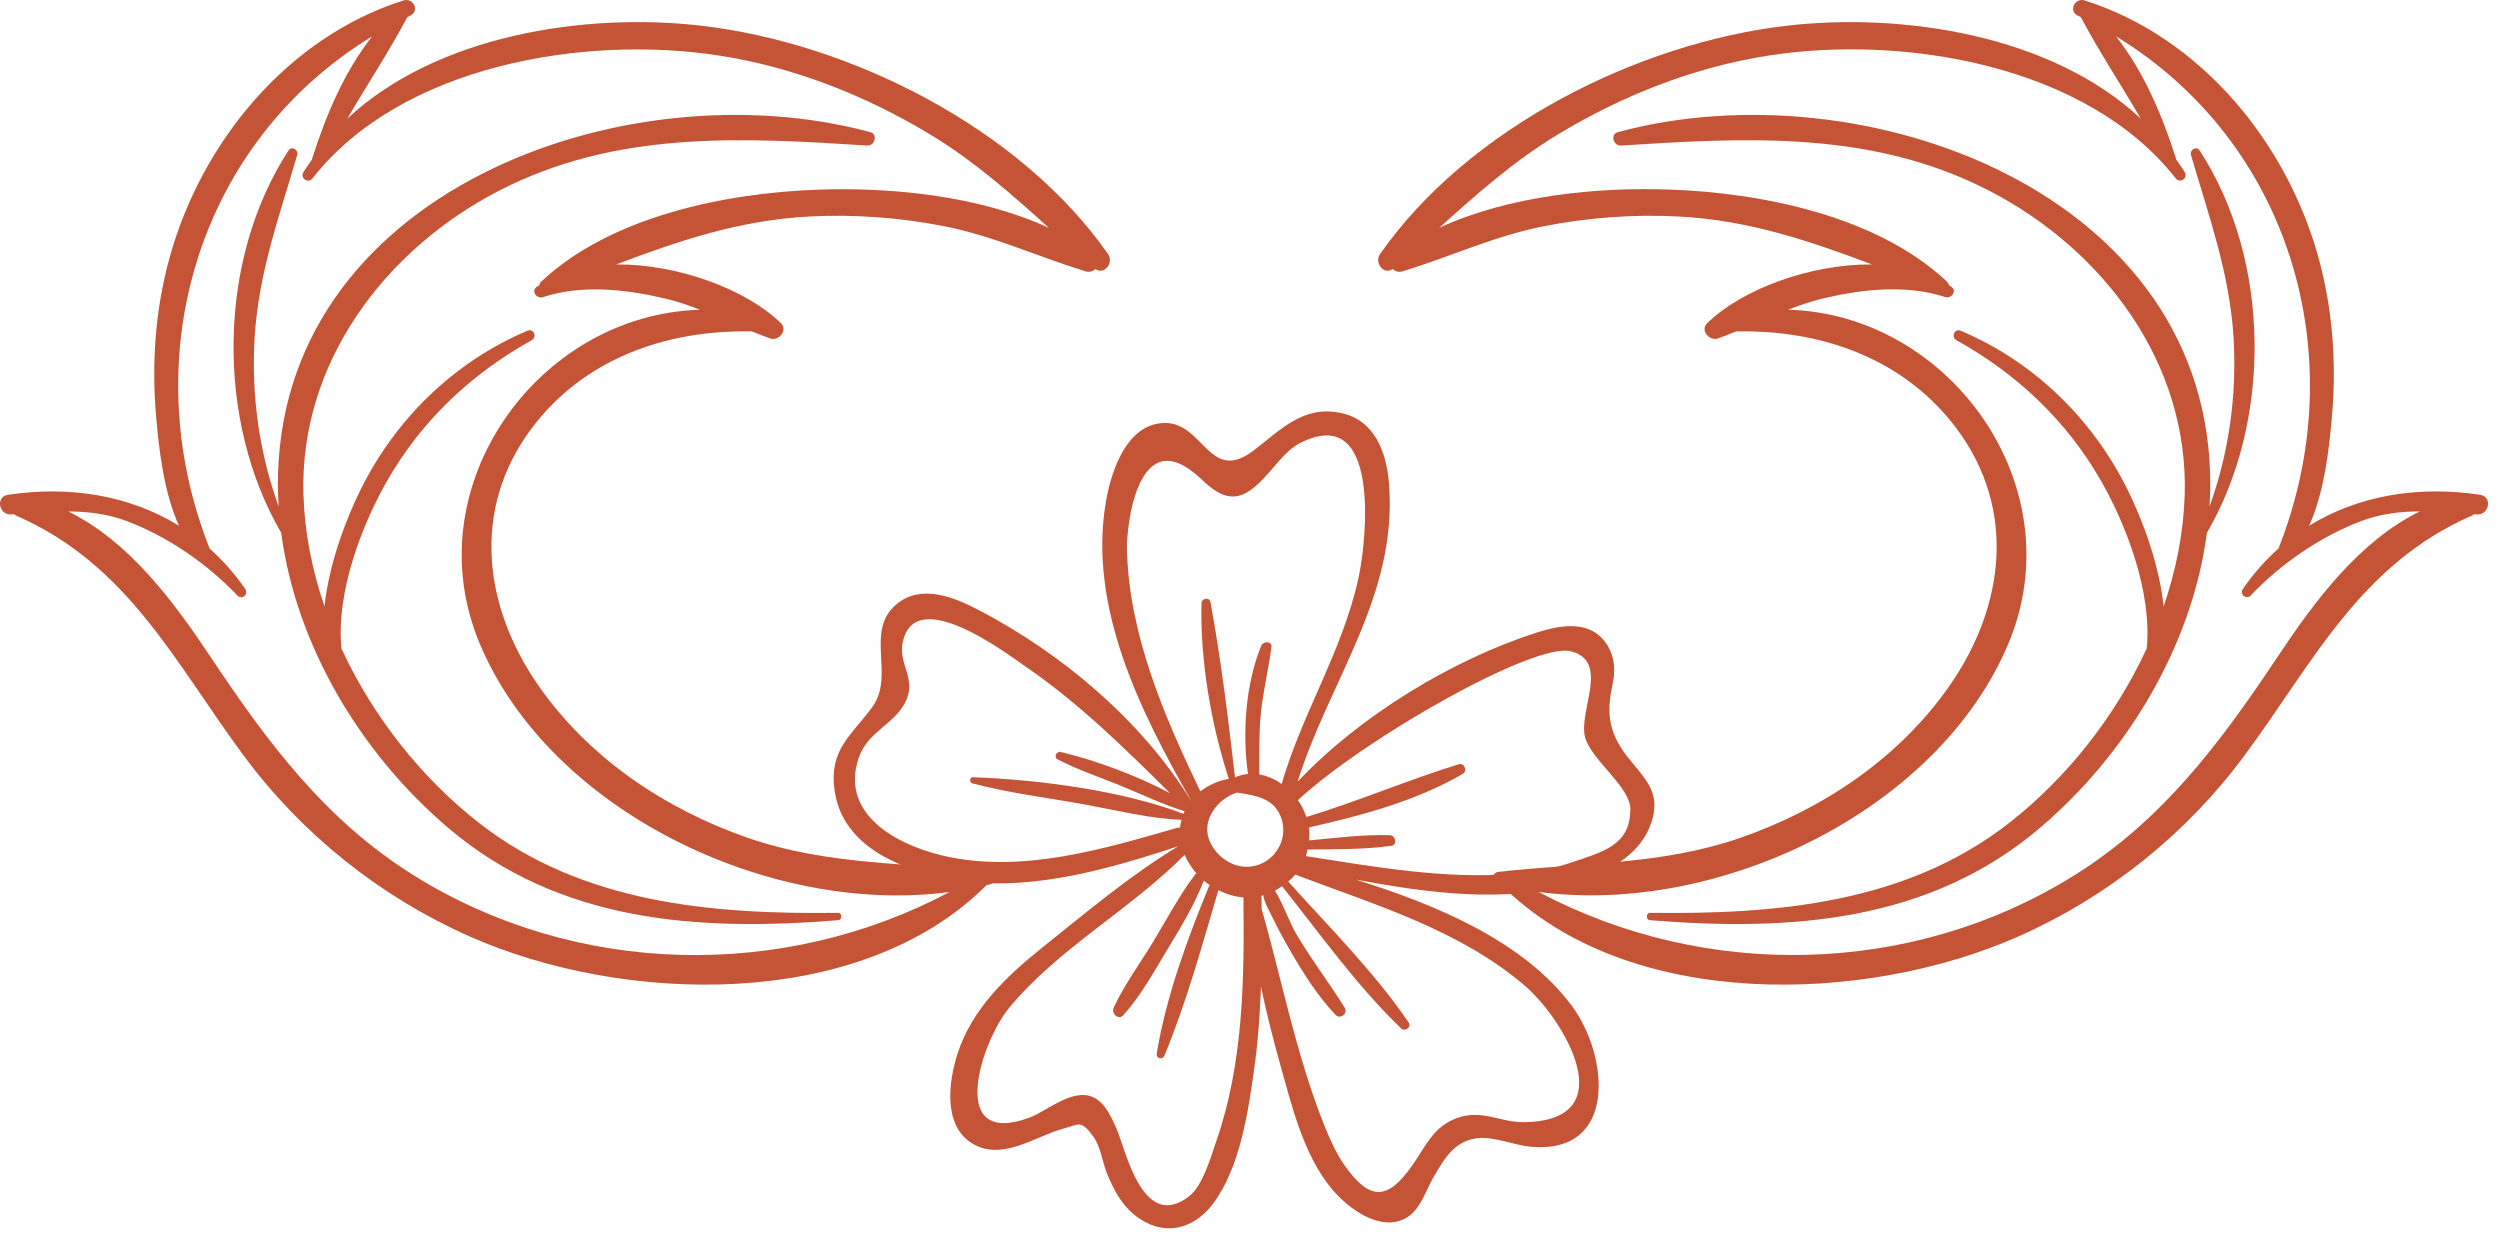 <svg width="137" height="68" viewBox="0 0 137 68" fill="none" xmlns="http://www.w3.org/2000/svg">
<path d="M89.145 41.42C88.114 40.09 88.047 38.967 88.362 37.535C88.526 36.789 88.503 36.068 88.112 35.407C87.248 33.944 85.581 34.223 84.188 34.671C79.577 36.154 74.495 39.24 71.107 42.839C72.822 37.337 76.608 32.647 76.118 26.51C75.982 24.803 75.356 23.026 73.481 22.63C71.396 22.19 70.159 23.583 68.675 24.704C66.097 26.653 65.917 22.618 63.305 23.244C61.577 23.657 60.849 26.03 60.599 27.518C59.628 33.277 62.487 38.989 65.269 43.866C65.267 43.868 65.266 43.87 65.265 43.872C62.552 39.48 58.211 35.827 53.648 33.437C52.313 32.737 50.505 31.983 49.149 33.095C47.344 34.575 49.075 36.997 47.801 38.746C46.656 40.318 45.414 41.067 45.736 43.33C45.992 45.135 47.219 46.349 48.801 47.129C53.804 49.598 59.587 48.026 64.572 46.371C61.95 47.952 59.505 50.015 57.123 51.921C55.157 53.495 53.272 55.278 52.474 57.739C51.985 59.248 51.66 61.695 53.288 62.667C54.916 63.639 56.683 62.296 58.207 61.868C59.167 61.599 59.239 61.367 59.91 62.278C60.328 62.846 60.418 63.74 60.692 64.381C61.049 65.219 61.46 66.012 62.186 66.591C63.671 67.778 65.361 67.442 66.468 65.971C67.955 63.995 68.396 60.95 68.73 58.575C68.94 57.078 69.047 55.571 69.102 54.061C69.399 55.515 69.769 56.953 70.163 58.362C70.798 60.623 71.435 63.287 72.971 65.139C73.832 66.178 75.6 67.539 77.033 66.757C77.838 66.318 78.124 65.245 78.549 64.522C79.146 63.505 79.692 62.503 81.013 62.366C81.861 62.278 83.03 62.77 83.913 62.845C88.665 63.247 88.162 57.848 86.135 55.119C83.511 51.589 78.71 49.57 74.285 48.201C78.269 48.936 82.548 49.534 86.29 48.373C87.915 47.869 89.722 46.996 90.402 45.322C91.154 43.461 90.159 42.728 89.145 41.42ZM61.754 30.042C61.733 29.002 62.291 22.91 65.819 26.244C66.338 26.749 67.058 27.358 67.852 27.176C69.143 26.881 70.041 24.902 71.201 24.301C75.686 21.979 74.9 29.56 74.453 31.637C73.594 35.627 71.349 39.099 70.234 42.962C69.859 42.698 69.44 42.512 69.009 42.438C69.013 41.338 68.985 40.243 69.09 39.144C69.209 37.903 69.515 36.699 69.675 35.465C69.721 35.118 69.225 35.122 69.115 35.389C68.26 37.474 68.07 40.143 68.39 42.414C68.151 42.436 67.912 42.494 67.679 42.599C67.308 39.413 66.914 36.138 66.333 32.989C66.28 32.703 65.849 32.783 65.842 33.055C65.759 36.175 66.374 39.722 67.339 42.682C66.767 42.784 66.227 43.018 65.779 43.365C63.773 39.204 61.848 34.707 61.754 30.042ZM64.495 45.369C60.495 46.516 56.238 47.804 52.048 46.972C49.476 46.462 45.965 44.78 47.054 41.536C47.561 40.024 49.135 39.676 49.689 38.307C50.17 37.119 49.228 36.383 49.467 35.21C50.124 31.983 55.161 35.816 56.131 36.478C59.074 38.488 61.602 40.971 64.12 43.471C62.257 42.48 60.027 41.661 58.129 41.208C57.893 41.151 57.725 41.495 57.958 41.615C59.047 42.177 60.215 42.572 61.351 43.031C62.528 43.507 63.698 44.083 64.914 44.456C64.895 44.503 64.873 44.547 64.855 44.594C61.432 43.311 56.98 42.733 53.328 42.59C53.133 42.582 53.096 42.879 53.282 42.927C55.299 43.46 57.399 43.715 59.452 44.087C61.206 44.405 62.964 44.857 64.746 44.927C64.711 45.066 64.677 45.205 64.663 45.353C64.61 45.352 64.556 45.351 64.495 45.369ZM66.653 62.535C66.347 63.414 65.918 64.978 65.148 65.568C62.592 67.528 61.672 62.934 61.178 61.835C60.873 61.158 60.488 60.24 59.66 60.043C58.581 59.786 57.298 60.917 56.415 61.245C51.858 62.933 53.759 57.088 55.311 55.217C58.021 51.95 61.94 49.851 64.92 46.845C65.076 47.221 65.302 47.563 65.569 47.868C65.547 47.885 65.518 47.889 65.501 47.912C64.639 49.047 63.969 50.326 63.233 51.544C62.499 52.758 61.632 53.928 61.032 55.213C60.88 55.539 61.29 55.933 61.566 55.625C62.533 54.543 63.252 53.229 63.998 51.991C64.722 50.789 65.462 49.573 65.968 48.261C66.072 48.349 66.185 48.425 66.296 48.502C66.279 48.523 66.262 48.544 66.25 48.572C65.06 51.473 63.9 54.627 63.389 57.729C63.343 58.01 63.703 58.104 63.811 57.845C65.018 54.946 65.875 51.795 66.767 48.782C67.195 48.999 67.658 49.145 68.139 49.176C68.19 53.659 68.143 58.256 66.653 62.535ZM68.548 47.487C67.56 47.608 66.592 46.92 66.254 45.998C65.855 44.908 66.739 43.763 67.788 43.432C68.835 43.601 69.899 43.731 70.248 44.944C70.587 46.128 69.761 47.339 68.548 47.487ZM83.594 54.047C85.664 55.836 89.073 61.431 83.505 61.494C82.189 61.509 81.225 60.775 79.855 61.264C78.54 61.734 78.139 62.8 77.4 63.853C76.086 65.726 75.109 65.884 73.689 63.87C73.21 63.189 72.863 62.399 72.557 61.632C71.029 57.797 70.256 53.749 69.136 49.797C69.134 49.561 69.134 49.324 69.131 49.088C69.164 49.08 69.193 49.066 69.226 49.057C69.243 49.161 69.267 49.269 69.31 49.387C69.409 49.653 69.549 49.909 69.674 50.164C70.012 50.855 70.376 51.536 70.765 52.2C71.463 53.396 72.232 54.611 73.189 55.616C73.439 55.878 73.885 55.539 73.693 55.228C72.838 53.848 71.843 52.564 71.021 51.159C70.656 50.533 70.327 49.553 69.869 48.809C70.007 48.74 70.13 48.649 70.256 48.564C72.35 51.195 74.363 54.032 76.78 56.356C76.989 56.557 77.373 56.292 77.197 56.034C75.305 53.267 72.843 50.807 70.593 48.308C70.73 48.189 70.865 48.069 70.98 47.928C75.32 49.577 80.013 50.954 83.594 54.047ZM89.343 44.348C89.332 46.339 87.857 46.675 85.991 47.304C84.987 47.643 83.949 47.807 82.893 47.891C79.139 48.186 75.269 47.496 71.563 46.914C71.603 46.799 71.618 46.674 71.646 46.554C73.174 46.531 74.73 46.56 76.245 46.352C76.587 46.305 76.487 45.778 76.167 45.768C74.694 45.725 73.205 45.916 71.737 46.056C71.758 45.822 71.763 45.585 71.734 45.341C74.605 44.7 77.626 43.884 80.155 42.411C80.433 42.249 80.251 41.784 79.932 41.883C77.117 42.754 74.415 43.915 71.589 44.77C71.481 44.451 71.333 44.137 71.124 43.849C74.806 40.442 84.082 35.182 86.082 35.69C88.267 36.246 86.45 38.997 86.874 40.441C87.235 41.674 89.35 43.129 89.343 44.348Z" fill="#C55437"/>
<path d="M9.293 14.119C8.508 16.965 8.297 19.94 8.559 22.876C8.716 24.634 8.972 26.968 9.808 28.811C7.091 27.135 3.799 26.611 0.445 27.112C-0.265 27.218 -0.067 28.237 0.622 28.192C0.674 28.189 0.725 28.185 0.777 28.181C0.81 28.205 0.837 28.233 0.876 28.25C7.027 30.938 9.558 36.277 13.35 41.403C16.536 45.709 20.816 49.132 25.712 51.307C34.095 55.031 47.111 55.455 54.066 48.503C54.127 48.488 54.19 48.477 54.251 48.461C54.618 48.368 54.634 47.826 54.228 47.779C49.698 47.258 45.365 47.435 40.965 45.908C36.433 44.335 32.261 41.532 29.501 37.562C26.49 33.229 25.833 27.923 29.1 23.519C31.949 19.679 36.482 18.075 41.124 18.162C41.148 18.162 41.166 18.154 41.189 18.152C41.526 18.289 41.862 18.428 42.21 18.548C42.669 18.705 43.191 18.103 42.798 17.716C40.894 15.843 37.099 14.456 33.762 14.492C37.167 13.207 40.5 12.067 44.343 11.865C46.816 11.735 49.315 11.92 51.743 12.397C54.459 12.932 56.872 14.069 59.491 14.871C59.708 14.937 59.901 14.868 60.031 14.739C60.515 15.101 61.046 14.387 60.726 13.929C55.912 7.031 46.613 2.349 38.407 1.406C32.076 0.678 23.95 1.909 19.035 6.498C20.12 4.638 21.309 2.843 22.32 0.94C22.373 0.914 22.424 0.886 22.478 0.86C23.022 0.601 22.651 -0.148 22.104 0.026C15.745 2.047 11.036 7.803 9.293 14.119ZM17.096 8.719C17.093 8.73 17.095 8.739 17.093 8.75C16.937 8.977 16.771 9.195 16.629 9.433C16.432 9.764 16.881 10.086 17.122 9.778C22.008 3.547 32.06 1.902 39.425 3.047C43.503 3.681 47.411 5.224 50.938 7.347C53.379 8.817 55.422 10.634 57.481 12.489C53.631 10.71 48.807 10.253 44.833 10.393C39.773 10.572 33.474 11.845 29.654 15.438C29.593 15.496 29.564 15.563 29.557 15.629C29.508 15.663 29.453 15.688 29.406 15.724C29.083 15.963 29.422 16.391 29.754 16.283C31.913 15.575 34.331 15.857 36.505 16.373C37.149 16.526 37.758 16.742 38.358 16.976C29.501 17.22 22.68 26.645 26.285 35.261C30.118 44.418 42.141 50.197 52.031 48.883C42.9 53.737 31.567 53.509 22.704 47.989C17.807 44.938 14.657 40.677 11.513 35.961C9.493 32.93 7.067 29.661 3.74 28.028C4.808 28.033 5.866 28.153 6.925 28.548C9.162 29.382 11.373 30.906 13.003 32.631C13.254 32.896 13.642 32.569 13.437 32.273C12.855 31.431 12.2 30.696 11.488 30.06C7.315 19.521 10.885 7.786 20.394 1.993C18.845 3.954 17.839 6.378 17.096 8.719Z" fill="#C55437"/>
<path d="M15.41 29.201C16.231 35.427 19.817 41.326 24.531 45.344C30.644 50.554 38.273 51.05 45.938 50.426C46.166 50.407 46.156 50.02 45.924 50.023C39.014 50.112 31.906 49.508 26.261 45.106C23.119 42.656 20.443 39.29 18.711 35.54C18.404 32.437 19.852 28.733 21.213 26.352C23.099 23.054 25.829 20.481 29.135 18.645C29.452 18.469 29.244 17.979 28.902 18.124C24.889 19.826 21.689 22.942 19.757 26.84C18.963 28.44 18.029 30.891 17.783 33.23C17.102 31.239 16.691 29.177 16.629 27.11C16.41 19.906 21.067 13.715 27.288 10.481C33.716 7.14 40.552 7.533 47.526 7.975C47.936 8.001 48.124 7.359 47.692 7.242C34.28 3.609 15.098 10.527 15.23 26.691C15.233 27.052 15.253 27.412 15.275 27.772C14.212 24.843 13.774 21.707 13.948 18.588C14.148 15.011 15.298 11.882 16.287 8.493C16.369 8.214 15.989 7.976 15.813 8.245C11.887 14.269 11.837 23.063 15.41 29.201Z" fill="#C55437"/>
<path d="M114.245 0.026C113.697 -0.148 113.326 0.601 113.871 0.86C113.924 0.885 113.974 0.914 114.028 0.94C115.04 2.843 116.228 4.638 117.313 6.498C112.398 1.909 104.272 0.679 97.941 1.406C89.735 2.349 80.436 7.031 75.622 13.929C75.303 14.387 75.833 15.101 76.318 14.739C76.447 14.868 76.64 14.938 76.857 14.871C79.476 14.069 81.888 12.932 84.604 12.397C87.033 11.919 89.533 11.735 92.004 11.865C95.847 12.067 99.18 13.208 102.585 14.492C99.248 14.455 95.453 15.843 93.549 17.716C93.156 18.103 93.679 18.705 94.137 18.548C94.486 18.428 94.821 18.289 95.158 18.152C95.18 18.154 95.198 18.163 95.223 18.162C99.865 18.075 104.397 19.679 107.246 23.519C110.513 27.923 109.856 33.229 106.846 37.562C104.086 41.532 99.913 44.334 95.382 45.908C90.982 47.435 86.649 47.258 82.118 47.779C81.712 47.826 81.728 48.367 82.096 48.461C82.157 48.477 82.219 48.488 82.28 48.503C89.236 55.455 102.252 55.03 110.635 51.307C115.53 49.133 119.811 45.709 122.996 41.403C126.788 36.277 129.318 30.939 135.47 28.25C135.509 28.233 135.536 28.205 135.569 28.181C135.621 28.185 135.673 28.189 135.724 28.192C136.413 28.237 136.611 27.218 135.901 27.112C132.547 26.611 129.256 27.134 126.539 28.811C127.374 26.968 127.631 24.634 127.787 22.876C128.049 19.94 127.839 16.964 127.054 14.119C125.312 7.802 120.603 2.046 114.245 0.026ZM115.955 1.989C125.465 7.782 129.034 19.518 124.861 30.056C124.149 30.693 123.494 31.427 122.912 32.269C122.707 32.566 123.096 32.892 123.346 32.627C124.976 30.902 127.186 29.378 129.423 28.544C130.483 28.149 131.54 28.029 132.609 28.024C129.281 29.657 126.855 32.926 124.835 35.957C121.691 40.673 118.542 44.934 113.645 47.985C104.783 53.506 93.45 53.734 84.318 48.879C94.21 50.193 106.232 44.414 110.065 35.257C113.67 26.642 106.85 17.216 97.992 16.972C98.593 16.739 99.201 16.523 99.845 16.369C102.019 15.853 104.437 15.57 106.596 16.279C106.927 16.388 107.266 15.96 106.944 15.72C106.896 15.685 106.84 15.659 106.792 15.625C106.786 15.559 106.757 15.492 106.695 15.434C102.877 11.841 96.576 10.568 91.516 10.389C87.542 10.248 82.719 10.705 78.869 12.485C80.929 10.631 82.972 8.813 85.413 7.343C88.94 5.219 92.849 3.676 96.926 3.043C104.29 1.897 114.343 3.543 119.229 9.774C119.47 10.082 119.919 9.76 119.722 9.429C119.579 9.191 119.413 8.973 119.258 8.746C119.255 8.735 119.257 8.726 119.254 8.715C118.51 6.377 117.503 3.953 115.955 1.989Z" fill="#C55437"/>
<path d="M120.939 29.201C120.118 35.427 116.532 41.326 111.819 45.344C105.706 50.554 98.077 51.05 90.412 50.426C90.184 50.407 90.194 50.02 90.426 50.023C97.336 50.112 104.444 49.508 110.089 45.106C113.231 42.656 115.906 39.29 117.639 35.54C117.947 32.437 116.498 28.733 115.137 26.352C113.251 23.054 110.521 20.481 107.215 18.645C106.898 18.469 107.106 17.979 107.448 18.124C111.461 19.826 114.661 22.942 116.594 26.84C117.388 28.44 118.321 30.891 118.568 33.23C119.249 31.239 119.66 29.177 119.722 27.11C119.941 19.906 115.283 13.715 109.063 10.481C102.635 7.14 95.799 7.533 88.825 7.975C88.415 8.001 88.226 7.359 88.659 7.242C102.071 3.609 121.254 10.527 121.121 26.691C121.118 27.052 121.099 27.412 121.076 27.772C122.14 24.843 122.578 21.707 122.403 18.588C122.203 15.011 121.053 11.882 120.064 8.493C119.983 8.214 120.363 7.976 120.539 8.245C124.462 14.269 124.513 23.063 120.939 29.201Z" fill="#C55437"/>
</svg>
